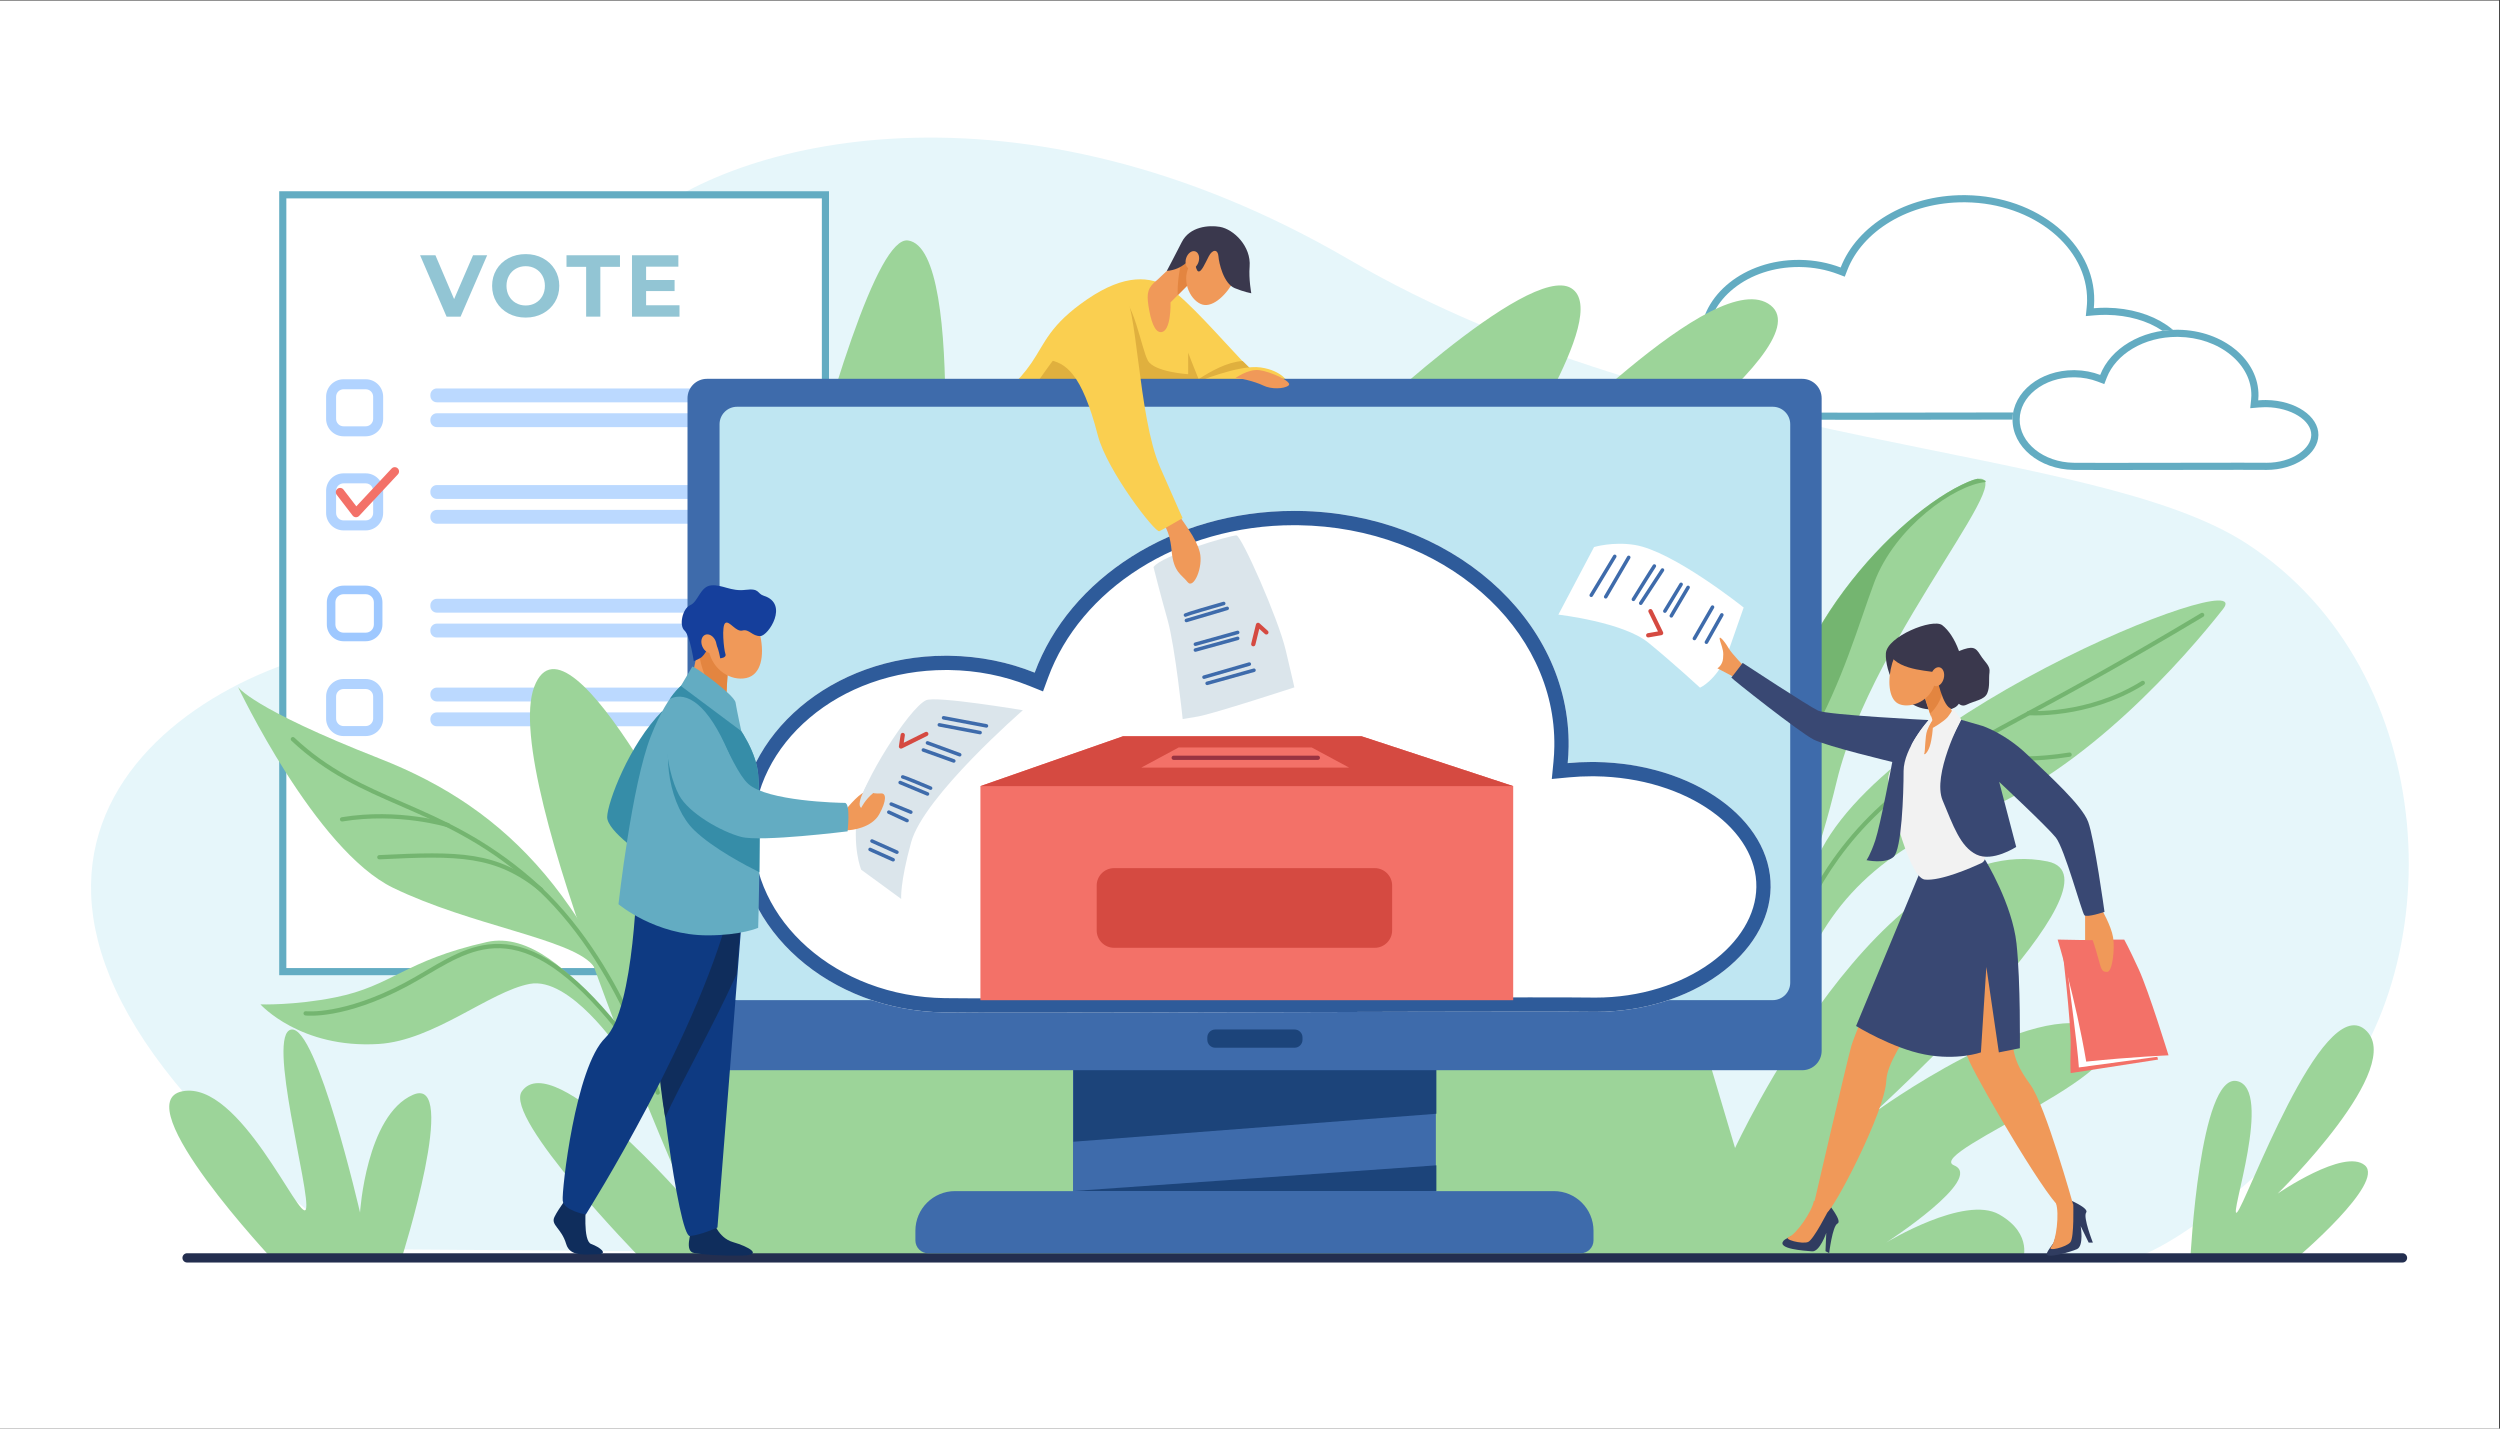 <?xml version="1.0" encoding="UTF-8" standalone="no"?>
<svg
   xmlns:dc="http://purl.org/dc/elements/1.1/"
   xmlns:cc="http://creativecommons.org/ns#"
   xmlns:rdf="http://www.w3.org/1999/02/22-rdf-syntax-ns#"
   xmlns:svg="http://www.w3.org/2000/svg"
   xmlns="http://www.w3.org/2000/svg"
   viewBox="0 0 4666.667 2666.667"
   height="2666.667"
   width="4666.667"
   xml:space="preserve"
   id="svg2"
   version="1.1"><rect x="0" y="0" width="4666.667" height="2666.667" fill="#333333" stroke="none"/><defs
     id="defs6" /><g
     transform="matrix(1.333,0,0,-1.333,0,2666.667)"
     id="g10"><g
       transform="scale(0.1)"
       id="g12"><g
         transform="scale(2.147)"
         id="g14"><path
           id="path16"
           style="fill:#ffffff;fill-opacity:1;fill-rule:nonzero;stroke:none"
           d="M 16300,0 H 0 V 9314.29 H 16300 V 0" /></g><g
         transform="scale(2.107)"
         id="g18"><path
           id="path20"
           style="fill:#e6f6fa;fill-opacity:1;fill-rule:nonzero;stroke:none"
           d="m 2378.06,1192.99 c -3134.936,2299.29 -1426.252,3730.92 -87.97,3997.52 1338.28,266.6 972.55,1923.55 1936.23,2801.08 626.52,570.49 2534.58,1063.55 4741.31,-222.9 C 11174.4,6482.24 13902.6,6552.9 14933.2,5880.99 16243.1,5026.97 16300,3034.87 15412.2,2097.13 14439.6,1069.71 14050.5,1103.7 14050.5,1103.7 l -11672.44,89.29" /></g><g
         transform="scale(1.06)"
         id="g22"><path
           id="path24"
           style="fill:#ffffff;fill-opacity:1;fill-rule:nonzero;stroke:none"
           d="M 10905.3,6036.93 H 3735.91 V 16300 H 10905.3 V 6036.93" /></g><g
         transform="scale(1.063)"
         id="g26"><path
           id="path28"
           style="fill:#63acc2;fill-opacity:1;fill-rule:nonzero;stroke:none"
           d="M 3772.16,6066.54 H 10826.8 V 16205.9 H 3772.16 Z m 7148.74,-94.05 H 3678.1 V 16300 h 7242.8 V 5972.49" /></g><path
         id="path30"
         style="fill:#bbd9ff;fill-opacity:1;fill-rule:nonzero;stroke:none"
         d="M 10793.7,14371.4 H 6117.56 c -50,0 -90.92,40.9 -90.92,90.9 v 12.2 c 0,50 40.92,90.9 90.92,90.9 h 4676.14 c 50,0 90.9,-40.9 90.9,-90.9 v -12.2 c 0,-50 -40.9,-90.9 -90.9,-90.9" /><path
         id="path32"
         style="fill:#bbd9ff;fill-opacity:1;fill-rule:nonzero;stroke:none"
         d="M 10793.7,14023.8 H 6117.56 c -50,0 -90.92,40.9 -90.92,90.9 v 12.2 c 0,50 40.92,90.9 90.92,90.9 h 4676.14 c 50,0 90.9,-40.9 90.9,-90.9 v -12.2 c 0,-50 -40.9,-90.9 -90.9,-90.9" /><path
         id="path34"
         style="fill:#bbd9ff;fill-opacity:1;fill-rule:nonzero;stroke:none"
         d="M 10793.7,13018.4 H 6117.56 c -50,0 -90.92,40.9 -90.92,90.9 v 12.2 c 0,50 40.92,90.9 90.92,90.9 h 4676.14 c 50,0 90.9,-40.9 90.9,-90.9 v -12.2 c 0,-50 -40.9,-90.9 -90.9,-90.9" /><path
         id="path36"
         style="fill:#bbd9ff;fill-opacity:1;fill-rule:nonzero;stroke:none"
         d="M 10793.7,12670.7 H 6117.56 c -50,0 -90.92,40.9 -90.92,91 v 12.1 c 0,50 40.92,90.9 90.92,90.9 h 4676.14 c 50,0 90.9,-40.9 90.9,-90.9 v -12.1 c 0,-50.1 -40.9,-91 -90.9,-91" /><path
         id="path38"
         style="fill:#bbd9ff;fill-opacity:1;fill-rule:nonzero;stroke:none"
         d="M 10793.7,11425.8 H 6117.56 c -50,0 -90.92,40.9 -90.92,90.9 v 12.2 c 0,50 40.92,90.9 90.92,90.9 h 4676.14 c 50,0 90.9,-40.9 90.9,-90.9 v -12.2 c 0,-50 -40.9,-90.9 -90.9,-90.9" /><path
         id="path40"
         style="fill:#bbd9ff;fill-opacity:1;fill-rule:nonzero;stroke:none"
         d="M 10793.7,11078.1 H 6117.56 c -50,0 -90.92,41 -90.92,91 v 12.1 c 0,50 40.92,91 90.92,91 h 4676.14 c 50,0 90.9,-41 90.9,-91 v -12.1 c 0,-50 -40.9,-91 -90.9,-91" /><path
         id="path42"
         style="fill:#bbd9ff;fill-opacity:1;fill-rule:nonzero;stroke:none"
         d="M 10793.7,10182.2 H 6117.56 c -50,0 -90.92,40.9 -90.92,90.9 v 12.2 c 0,50 40.92,90.9 90.92,90.9 h 4676.14 c 50,0 90.9,-40.9 90.9,-90.9 v -12.2 c 0,-50 -40.9,-90.9 -90.9,-90.9" /><path
         id="path44"
         style="fill:#bbd9ff;fill-opacity:1;fill-rule:nonzero;stroke:none"
         d="M 10793.7,9834.5 H 6117.56 c -50,0 -90.92,41 -90.92,91 v 12.1 c 0,50 40.92,91 90.92,91 h 4676.14 c 50,0 90.9,-41 90.9,-91 v -12.1 c 0,-50 -40.9,-91 -90.9,-91" /><path
         id="path46"
         style="fill:#b1d3ff;fill-opacity:1;fill-rule:nonzero;stroke:none"
         d="M 5121.03,13895.2 H 4811 c -134.76,0 -244.39,109.6 -244.39,244.4 v 310 c 0,134.8 109.63,244.4 244.39,244.4 h 310.03 c 134.76,0 244.4,-109.6 244.4,-244.4 v -310 c 0,-134.8 -109.64,-244.4 -244.4,-244.4 M 4811,14554 c -57.56,0 -104.4,-46.8 -104.4,-104.4 v -310 c 0,-57.6 46.84,-104.4 104.4,-104.4 h 310.03 c 57.57,0 104.4,46.8 104.4,104.4 v 310 c 0,57.6 -46.83,104.4 -104.4,104.4 H 4811" /><path
         id="path48"
         style="fill:#b1d3ff;fill-opacity:1;fill-rule:nonzero;stroke:none"
         d="M 5121.03,12577.5 H 4811 c -134.76,0 -244.39,109.7 -244.39,244.4 v 310.1 c 0,134.7 109.63,244.4 244.39,244.4 h 310.03 c 134.76,0 244.4,-109.7 244.4,-244.4 v -310.1 c 0,-134.7 -109.64,-244.4 -244.4,-244.4 M 4811,13236.4 c -57.56,0 -104.4,-46.9 -104.4,-104.4 v -310.1 c 0,-57.5 46.84,-104.4 104.4,-104.4 h 310.03 c 57.57,0 104.4,46.9 104.4,104.4 v 310.1 c 0,57.5 -46.83,104.4 -104.4,104.4 H 4811" /><path
         id="path50"
         style="fill:#f37168;fill-opacity:1;fill-rule:nonzero;stroke:none"
         d="m 4985.41,12761.9 c -0.97,0 -1.94,0 -2.91,0.1 -17.63,0.9 -33.98,9.4 -44.72,23.4 l -222.84,290.7 c -20.16,26.3 -15.18,63.9 11.11,84.1 26.3,20.2 63.96,15.2 84.13,-11.1 l 179.71,-234.4 494.2,529.5 c 22.62,24.2 60.6,25.5 84.81,2.9 24.23,-22.6 25.53,-60.6 2.93,-84.8 L 5029.27,12781 c -11.38,-12.2 -27.28,-19.1 -43.86,-19.1" /><path
         id="path52"
         style="fill:#9ec8ff;fill-opacity:1;fill-rule:nonzero;stroke:none"
         d="m 4811,11684.1 c -63.08,0 -114.39,-51.3 -114.39,-114.4 v -310 c 0,-63.1 51.31,-114.4 114.39,-114.4 h 310.04 c 63.07,0 114.39,51.3 114.39,114.4 v 310 c 0,63.1 -51.32,114.4 -114.39,114.4 z m 310.04,-658.8 H 4811 c -129.24,0 -234.39,105.1 -234.39,234.4 v 310 c 0,129.3 105.15,234.4 234.39,234.4 h 310.04 c 129.24,0 234.39,-105.1 234.39,-234.4 v -310 c 0,-129.3 -105.15,-234.4 -234.39,-234.4" /><path
         id="path54"
         style="fill:#b1d3ff;fill-opacity:1;fill-rule:nonzero;stroke:none"
         d="M 5121.03,9697.6 H 4811 c -134.76,0 -244.39,109.7 -244.39,244.4 v 310.1 c 0,134.7 109.63,244.4 244.39,244.4 h 310.03 c 134.76,0 244.4,-109.7 244.4,-244.4 V 9942 c 0,-134.7 -109.64,-244.4 -244.4,-244.4 M 4811,10356.4 c -57.56,0 -104.4,-46.8 -104.4,-104.3 V 9942 c 0,-57.5 46.84,-104.4 104.4,-104.4 h 310.03 c 57.57,0 104.4,46.9 104.4,104.4 v 310.1 c 0,57.5 -46.83,104.3 -104.4,104.3 H 4811" /><g
         transform="scale(1.008)"
         id="g56"><path
           id="path58"
           style="fill:#92c5d4;fill-opacity:1;fill-rule:nonzero;stroke:none"
           d="m 6398.69,15447.4 h -194.88 l -367.83,852.6 h 213.14 l 259.44,-609 263.09,609 h 196.09 l -369.05,-852.6" /></g><g
         transform="scale(1.009)"
         id="g60"><path
           id="path62"
           style="fill:#92c5d4;fill-opacity:1;fill-rule:nonzero;stroke:none"
           d="m 7295.88,15419 c -88.43,0 -168.13,19 -239.12,57.2 -70.99,38.1 -126.56,90.6 -166.71,157.6 -40.15,66.9 -60.23,142.1 -60.23,225.7 0,83.5 20.08,158.8 60.23,225.7 40.15,67 95.72,119.5 166.71,157.6 70.99,38.1 150.69,57.2 239.12,57.2 88.42,0 167.94,-19.1 238.53,-57.2 70.57,-38.1 126.13,-90.6 166.7,-157.6 40.56,-66.9 60.86,-142.2 60.86,-225.7 0,-83.6 -20.3,-158.8 -60.86,-225.7 -40.57,-67 -96.13,-119.5 -166.7,-157.6 -70.59,-38.2 -150.11,-57.2 -238.53,-57.2 m 0,713.1 c -50.3,0 -95.72,-11.6 -136.29,-34.7 -40.56,-23.1 -72.4,-55.4 -95.53,-96.8 -23.12,-41.3 -34.66,-88.4 -34.66,-141.1 0,-52.7 11.54,-99.8 34.66,-141.2 23.13,-41.3 54.97,-73.6 95.53,-96.7 40.57,-23.1 85.99,-34.7 136.29,-34.7 50.3,0 95.72,11.6 136.3,34.7 40.55,23.1 72.42,55.4 95.52,96.7 23.13,41.4 34.69,88.5 34.69,141.2 0,52.7 -11.56,99.8 -34.69,141.1 -23.1,41.4 -54.97,73.7 -95.52,96.8 -40.58,23.1 -86,34.7 -136.3,34.7" /></g><g
         transform="scale(1.008)"
         id="g64"><path
           id="path66"
           style="fill:#92c5d4;fill-opacity:1;fill-rule:nonzero;stroke:none"
           d="m 8340.14,15447.4 h -197.29 v 691.8 H 7870 v 160.8 h 742.99 v -160.8 h -272.85 v -691.8" /></g><g
         transform="scale(1.008)"
         id="g68"><path
           id="path70"
           style="fill:#92c5d4;fill-opacity:1;fill-rule:nonzero;stroke:none"
           d="m 9439.98,15447.4 h -660.15 v 852.6 h 644.32 v -158.3 h -448.22 v -185.2 h 395.85 v -153.4 h -395.85 v -197.3 h 464.05 v -158.4" /></g><g
         transform="scale(1.882)"
         id="g72"><path
           id="path74"
           style="fill:#ffffff;fill-opacity:1;fill-rule:nonzero;stroke:none"
           d="m 15677.5,8339.84 c -33.4,0.49 -66.1,-0.8 -98.1,-3.64 1.8,18.09 2.9,36.35 3.2,54.79 6.1,426.73 -420.9,778.86 -953.9,786.51 -437,6.27 -809.3,-220.99 -932.7,-538.23 -91.6,34.88 -193.5,55.03 -301.1,56.58 -406,5.82 -739,-255.55 -743.6,-583.8 -4.8,-328.26 320.5,-599.08 726.5,-604.91 274.5,-3.94 2051.4,3.39 2288,0 345.2,-4.96 627.7,188.86 631,414.74 3.2,225.88 -274.1,413.01 -619.3,417.96" /></g><g
         transform="scale(1.882)"
         id="g76"><path
           id="path78"
           style="fill:#63acc2;fill-opacity:1;fill-rule:nonzero;stroke:none"
           d="m 14611,9177.63 c -429.3,0.02 -793.3,-225.37 -915,-538.36 -91.6,34.88 -193.5,55.03 -301.1,56.58 -4.5,0.06 -8.9,0.09 -13.3,0.09 -399.9,0.01 -725.7,-259.23 -730.3,-583.89 -4.8,-328.26 320.5,-599.08 726.5,-604.91 61.4,-0.89 197.7,-1.2 375,-1.2 458.8,0 1192.3,2.13 1613.4,2.13 144.8,0 252.6,-0.26 299.6,-0.93 4.3,-0.06 8.6,-0.09 12.9,-0.09 339.4,0 614.8,191.77 618.1,414.83 3.2,225.88 -274.1,413.01 -619.3,417.96 -4.6,0.07 -9.1,0.1 -13.6,0.1 -28.7,0 -56.9,-1.29 -84.5,-3.74 1.8,18.09 2.9,36.35 3.2,54.79 6.1,426.73 -420.9,778.86 -953.9,786.51 -5.9,0.08 -11.8,0.13 -17.7,0.13 z m 0,-53.14 c 5.7,0 11.3,-0.04 16.9,-0.12 502.8,-7.22 907.3,-335.87 901.6,-732.62 -0.2,-16.29 -1.2,-33.16 -3,-50.15 l -6.5,-64.01 64,5.69 c 26.5,2.34 53.3,3.53 79.9,3.53 4.3,0 8.6,-0.03 12.9,-0.1 156.7,-2.25 302.8,-43.81 411.3,-117.04 101.6,-68.58 156.8,-156.31 155.5,-247.03 -1.3,-90.81 -58,-178.84 -159.7,-247.86 -108.8,-73.9 -252.7,-114.6 -405.2,-114.6 -4,0 -8.1,0.03 -12.1,0.09 -43.7,0.62 -142,0.93 -300.4,0.93 -206.1,0 -481.8,-0.5 -773.8,-1.03 -297.6,-0.54 -605.3,-1.09 -839.6,-1.09 -195.9,0 -318.3,0.38 -374.2,1.19 -376,5.4 -678.5,252.58 -674.2,551.01 2,140.71 71.9,273.15 196.9,372.94 128.1,102.27 298.7,158.59 480.3,158.59 4.2,0 8.4,-0.03 12.6,-0.09 98.8,-1.42 194.1,-19.29 282.9,-53.11 l 49.3,-18.77 19.1,49.17 c 27.7,71.4 69.5,138.73 124.1,200.1 54.4,61.14 120.3,115.01 195.8,160.1 158.1,94.39 346.8,144.29 545.6,144.28" /></g><g
         transform="scale(1.992)"
         id="g80"><path
           id="path82"
           style="fill:#ffffff;fill-opacity:1;fill-rule:nonzero;stroke:none"
           d="m 15932.9,7230.48 c -19.7,0.28 -39,-0.48 -57.9,-2.15 1.1,10.67 1.7,21.44 1.9,32.31 3.6,251.7 -248.3,459.4 -562.7,463.91 -257.7,3.7 -477.3,-130.34 -550.1,-317.46 -54,20.57 -114.1,32.45 -177.6,33.37 -239.5,3.44 -435.8,-150.73 -438.6,-344.35 -2.8,-193.61 189.1,-353.35 428.5,-356.79 161.9,-2.33 1210,2 1349.5,0 203.7,-2.92 370.3,111.39 372.2,244.63 1.9,133.23 -161.6,243.61 -365.2,246.53" /></g><g
         transform="scale(1.992)"
         id="g84"><path
           id="path86"
           style="fill:#63acc2;fill-opacity:1;fill-rule:nonzero;stroke:none"
           d="m 15303.8,7724.62 c -253.2,0.02 -467.9,-132.93 -539.7,-317.53 -54,20.57 -114.1,32.45 -177.6,33.37 -2.6,0.03 -5.3,0.05 -7.9,0.05 -235.8,0.01 -428,-152.9 -430.7,-344.4 -2.8,-193.61 189.1,-353.35 428.5,-356.79 36.2,-0.52 116.6,-0.71 221.2,-0.71 270.7,0 703.3,1.26 951.6,1.26 85.5,0 149,-0.16 176.7,-0.55 2.6,-0.04 5.2,-0.05 7.7,-0.05 200.1,0 362.6,113.11 364.5,244.68 1.9,133.23 -161.6,243.61 -365.2,246.53 -2.7,0.03 -5.4,0.05 -8.1,0.05 -16.9,0 -33.5,-0.76 -49.8,-2.2 1.1,10.67 1.7,21.44 1.9,32.31 3.6,251.7 -248.3,459.4 -562.7,463.91 -3.4,0.05 -6.9,0.07 -10.4,0.07 z m 0,-50.19 c 3.2,0 6.5,-0.02 9.7,-0.07 140.7,-2.02 271.8,-47.41 369.4,-127.8 94.2,-77.73 145.3,-179.01 143.8,-285.2 -0.2,-9.07 -0.7,-18.47 -1.7,-27.94 l -6.1,-60.46 60.5,5.37 c 15.1,1.33 30.3,2.01 45.4,2.01 2.4,0 4.9,-0.02 7.4,-0.05 172.6,-2.49 317.2,-92.07 315.7,-195.62 -0.7,-46.56 -32,-94.25 -85.9,-130.87 -61.1,-41.49 -142.2,-64.34 -228.4,-64.34 -2.3,0 -4.6,0.02 -6.9,0.05 -25.9,0.37 -83.9,0.55 -177.5,0.55 -121.5,0 -284.2,-0.29 -456.4,-0.61 -175.5,-0.31 -357,-0.64 -495.2,-0.64 -115.5,0 -187.5,0.23 -220.4,0.7 -211.4,3.04 -381.5,140.25 -379.1,305.88 1.1,77.25 39.8,150.23 109.1,205.51 72.2,57.67 168.6,89.42 271.4,89.42 2.4,0 4.8,-0.02 7.2,-0.06 56.1,-0.8 110.1,-10.92 160.4,-30.08 l 46.6,-17.74 18,46.45 c 31.1,79.92 95.3,152.05 180.9,203.1 90.3,53.94 198.2,82.44 312.1,82.44" /></g><path
         id="path88"
         style="fill:#9cd499;fill-opacity:1;fill-rule:nonzero;stroke:none"
         d="m 3840.47,2343.1 c 0,0 -2091.5,2223.5 -1285.75,2380.1 805.75,156.6 1652.06,-1861 1728.9,-1652.2 76.85,208.8 -563.15,2464.7 -203.15,2516.7 360,52.1 961.32,-2562.3 961.32,-2562.3 0,0 85.54,1363 742.11,1648.7 656.57,285.7 -157.99,-2284 -157.99,-2284 l -1785.44,-47" /><g
         transform="scale(1.752)"
         id="g90"><path
           id="path92"
           style="fill:#9cd499;fill-opacity:1;fill-rule:nonzero;stroke:none"
           d="m 13034.6,2863.45 c 1071.6,755.52 1358.2,1120.75 1646.8,2313.13 288.5,1192.4 1618.6,2632.4 1046.6,2388.72 -572,-243.69 -1560.5,-1295.66 -1520.6,-2316.52 40,-1020.95 -108.3,-1314.8 -276.5,-1549.12 -168.3,-234.38 -889.5,-754.04 -889.5,-754.04 l -6.8,-82.17" /></g><g
         transform="scale(1.706)"
         id="g94"><path
           id="path96"
           style="fill:#74b570;fill-opacity:1;fill-rule:nonzero;stroke:none"
           d="m 14074.1,3465.83 c 3.9,3.35 7.7,6.69 11.5,10.03 66,87.52 403,540.2 481.8,771.99 87.6,257.29 17.4,923.7 288.9,1407.15 271.4,483.44 397.9,940.51 527.1,1287.42 170.6,458.04 664.1,805.01 916.6,827.08 -0.9,4.69 -2.6,8.78 -4.7,12.38 l -62.2,14.77 c -20.6,-3.88 -46,-12.21 -76.9,-25.39 -587.6,-250.32 -1603,-1330.93 -1562,-2379.59 41.1,-1048.74 -111.2,-1350.58 -284.1,-1591.34 -46.6,-64.9 -134.6,-151.19 -238.1,-242.52 l 2.1,-91.98" /></g><g
         transform="scale(1.942)"
         id="g98"><path
           id="path100"
           style="fill:#9cd499;fill-opacity:1;fill-rule:nonzero;stroke:none"
           d="m 13056.3,3976.77 c 279,1101.14 3243.7,2276.75 2974.6,1933.79 -269.2,-342.95 -985.1,-1169.61 -1794.5,-1482.06 -809.4,-312.45 -1117.7,-766.29 -1314,-1320.7 -196.3,-554.45 -145.1,-232.17 133.9,868.97" /></g><g
         transform="scale(1.894)"
         id="g102"><path
           id="path104"
           style="fill:#74b570;fill-opacity:1;fill-rule:nonzero;stroke:none"
           d="m 12900,2729.36 c -22.2,0 -38.7,4.59 -40,4.96 -8.4,2.49 -13.2,11.25 -10.8,19.65 2.5,8.4 11.2,13.26 19.6,10.83 0.5,-0.11 47,-12.94 82.2,9.66 21.2,13.68 34.6,38.08 39.8,72.56 33.7,221.87 109.2,390.86 175.9,540 40.9,91.47 76.2,170.48 95.7,247.69 28,111.01 109.4,306.52 253.8,522.31 176.3,263.53 406.3,494.79 665,668.8 304.1,204.54 519.7,320.47 818,480.94 294.8,158.54 661.8,355.84 1274.6,722.55 7.5,4.49 17.2,2.05 21.7,-5.46 4.5,-7.51 2.1,-17.24 -5.4,-21.73 -613.5,-367.08 -980.7,-564.58 -1275.9,-723.28 -297.5,-160.02 -512.5,-275.62 -815.4,-479.32 -602.5,-405.33 -858,-983.88 -905.6,-1172.57 -20.2,-79.91 -57.8,-163.93 -97.5,-252.86 -65.9,-147.3 -140.6,-314.18 -173.6,-531.82 -6.6,-43.99 -24.9,-75.84 -54.2,-94.64 -22.7,-14.41 -47.6,-18.27 -67.9,-18.27" /></g><g
         transform="scale(1.843)"
         id="g106"><path
           id="path108"
           style="fill:#74b570;fill-opacity:1;fill-rule:nonzero;stroke:none"
           d="m 15464.8,5418.79 c -31.3,0 -49.5,1.3 -51.3,1.41 -9,0.65 -15.7,8.46 -15,17.43 0.6,8.97 8.4,15.61 17.4,15.05 4.4,-0.31 445.6,-29.12 856.9,226.94 7.7,4.74 17.7,2.42 22.4,-5.23 4.8,-7.63 2.5,-17.67 -5.2,-22.41 -219.8,-136.85 -446.2,-192.58 -597.4,-215.24 -99.5,-14.91 -179.4,-17.95 -227.8,-17.95" /></g><g
         transform="scale(1.78)"
         id="g110"><path
           id="path112"
           style="fill:#74b570;fill-opacity:1;fill-rule:nonzero;stroke:none"
           d="m 15897.5,5253.74 c -291,0 -465.9,56.01 -468.3,56.8 -8.9,2.92 -13.7,12.41 -10.8,21.23 3,8.88 12.5,13.66 21.3,10.79 3.3,-1.07 331.5,-105.79 839.5,-23.88 9.1,1.46 17.8,-4.77 19.3,-13.99 1.5,-9.15 -4.8,-17.81 -14,-19.32 -144.2,-23.21 -274.3,-31.63 -387,-31.63" /></g><g
         transform="scale(1.858)"
         id="g114"><path
           id="path116"
           style="fill:#9cd499;fill-opacity:1;fill-rule:nonzero;stroke:none"
           d="m 4825.28,1286.49 c 0,0 -1031.63,1055.14 -892.32,1254.78 239.8,343.67 1260.85,-846.14 1260.85,-846.14 0,0 -1430.12,3202.78 -1167.4,3895.43 262.71,692.62 1333.45,-1534.75 1333.45,-1534.75 0,0 1027.68,4961.65 1483.42,4898.84 455.74,-62.79 221.87,-2586.07 221.87,-2586.07 l 3103.35,1123.81 c 0,0 1350.4,1301.07 1673.4,1102.67 322.9,-198.4 -572,-1420.77 -436.7,-1369.37 135.3,51.4 1528,1566.48 1940.4,1239.54 412.5,-326.93 -1650.5,-1698.81 -1650.5,-1698.81 l 1381.8,-4652.04 c 0,0 1111.9,2411.33 2354.4,2160.13 636.7,-128.7 -1308.2,-1895.47 -1308.2,-1895.47 0,0 1218.3,888.82 1697.6,628.57 479.3,-260.25 -1330.9,-926.01 -1093.6,-1023.71 237.3,-97.74 -511.3,-582.17 -511.3,-582.17 0,0 591,361.43 852.5,211.8 261.5,-149.58 174.9,-352.34 174.9,-352.34 l -10417.92,25.3" /></g><g
         transform="scale(2.069)"
         id="g118"><path
           id="path120"
           style="fill:#9cd499;fill-opacity:1;fill-rule:nonzero;stroke:none"
           d="m 14825.4,1155.34 c 0,0 63.1,1247.91 314.5,1196.67 251.3,-51.19 -58,-935.21 0,-889.57 58,45.63 572.3,1484.91 866.2,1238.96 293.9,-245.9 -590.4,-1111.21 -590.4,-1111.21 0,0 451.1,310.39 590.4,191.47 139.2,-118.91 -460.2,-626.32 -460.2,-626.32 h -720.5" /></g><path
         id="path122"
         style="fill:#9cd499;fill-opacity:1;fill-rule:nonzero;stroke:none"
         d="m 9244.65,4564.8 c -1.8,51 -1264.14,2509.9 -2424.96,2249 -1160.82,-260.8 -1322.02,-614 -2123.6,-775.2 -571.87,-115.1 -1049.06,-98.5 -1049.06,-98.5 0,0 558.63,-622.3 1654.68,-554.5 774.94,47.9 1552.79,734.6 2116.15,841.4 563.37,106.9 1259.1,-926.1 1259.1,-926.1 l 310.95,-556.2 256.74,-179.9" /><path
         id="path124"
         style="fill:#74b570;fill-opacity:1;fill-rule:nonzero;stroke:none"
         d="m 8881.1,5278.1 c -9.16,0 -18.2,4.2 -24.09,12.1 -652.46,877.1 -1190.26,1328.1 -1692.51,1419.2 -441.28,80.1 -797.9,-129.9 -1175.42,-352.1 -95.39,-56.2 -194.02,-114.2 -294.01,-167.3 -875.9,-464.4 -1396.97,-408 -1418.72,-405.4 -16.44,2 -28.17,16.9 -26.18,33.3 1.98,16.5 16.9,28.2 33.38,26.2 5.12,-0.6 526.2,-55.6 1383.41,399 98.81,52.4 196.86,110.1 291.68,165.9 387.39,228.1 753.27,443.5 1216.57,359.4 518.14,-94 1067.85,-552.3 1729.95,-1442.4 9.88,-13.3 7.13,-32.1 -6.18,-42 -5.37,-4 -11.65,-5.9 -17.88,-5.9" /><path
         id="path126"
         style="fill:#9cd499;fill-opacity:1;fill-rule:nonzero;stroke:none"
         d="m 9256.84,4532.2 c -895.95,2853.5 -2126.25,4138.3 -3936.39,4848.3 -1810.14,710 -1987.93,1005.9 -1987.93,1005.9 0,0 1082.63,-2285.7 2171.89,-2813.7 1089.26,-528.1 2464.06,-710.1 2786.98,-1073 322.92,-362.9 786.84,-1809.6 786.84,-1809.6 l 200.93,-218.5 -22.32,60.6" /><path
         id="path128"
         style="fill:#74b570;fill-opacity:1;fill-rule:nonzero;stroke:none"
         d="m 9210.59,4674.5 c -13.27,0 -25.38,8.8 -28.97,22.2 -1.24,4.7 -127.24,471.4 -408.14,1067.1 -258.82,548.8 -705.91,1322.6 -1365.97,1891.9 -653.44,563.7 -1235.2,817.1 -1797.8,1062.2 -532.82,232 -1036.08,451.2 -1529.08,914.5 -12.08,11.3 -12.67,30.3 -1.32,42.4 11.34,12.1 30.33,12.7 42.4,1.3 485.42,-456.1 984.05,-673.3 1511.96,-903.2 566.7,-246.9 1152.71,-502.1 1813.04,-1071.7 668.37,-576.6 1120.22,-1358.5 1381.59,-1913 282.99,-600.3 410.04,-1071.3 411.29,-1076 4.27,-16 -5.24,-32.5 -21.25,-36.7 -2.59,-0.7 -5.2,-1 -7.75,-1" /><path
         id="path130"
         style="fill:#74b570;fill-opacity:1;fill-rule:nonzero;stroke:none"
         d="m 6274.08,8419.8 c -2.97,0 -5.99,0.4 -8.98,1.3 -6.75,2.2 -684.03,210.1 -1470.21,80.6 -16.36,-2.7 -31.78,8.4 -34.47,24.7 -2.7,16.4 8.37,31.8 24.73,34.5 800.88,131.9 1491.05,-80.4 1497.92,-82.5 15.81,-5 24.6,-21.8 19.64,-37.6 -4.03,-12.8 -15.86,-21 -28.63,-21" /><path
         id="path132"
         style="fill:#74b570;fill-opacity:1;fill-rule:nonzero;stroke:none"
         d="m 7579.38,7515.3 c -6.65,0 -13.34,2.2 -18.9,6.7 -622.56,506.2 -1138.67,503.4 -2246.72,449 -16.67,-1.2 -30.63,11.9 -31.44,28.5 -0.82,16.5 11.95,30.6 28.49,31.4 1123.96,55.2 1647.84,57.8 2287.52,-462.4 12.85,-10.4 14.8,-29.3 4.36,-42.2 -5.94,-7.3 -14.58,-11 -23.31,-11" /><g
         transform="scale(2.068)"
         id="g134"><path
           id="path136"
           style="fill:#232e4f;fill-opacity:1;fill-rule:nonzero;stroke:none"
           d="M 16268.6,1124.4 H 1266.88 c -17.36,0 -31.44,14.07 -31.44,31.43 0,17.36 14.08,31.43 31.44,31.43 H 16268.6 c 17.3,0 31.4,-14.07 31.4,-31.43 0,-17.36 -14.1,-31.43 -31.4,-31.43" /></g><g
         transform="scale(1.099)"
         id="g138"><path
           id="path140"
           style="fill:#facf50;fill-opacity:1;fill-rule:nonzero;stroke:none"
           d="m 14891.8,14536.9 c 235.7,-150.1 683,-666.1 968.2,-966.3 285.4,-300.1 440,-466.9 440,-466.9 l -3520,84.9 c 0,0 191,137.9 363.8,391.1 172.8,253.2 230.6,482.4 709.4,809.5 482.1,329.3 808.5,294.2 1038.6,147.7" /></g><g
         transform="scale(1.092)"
         id="g142"><path
           id="path144"
           style="fill:#e0b03e;fill-opacity:1;fill-rule:nonzero;stroke:none"
           d="m 14354.5,14509.5 c 173.9,0 283.8,-668.3 366.2,-814.8 82.4,-146.4 516,-173.9 516,-173.9 v 276.1 c 0,0 79,-207.5 133.9,-338.6 155.7,99.1 361.6,218.1 563.1,232 18.4,-10.2 366.3,-369.4 366.3,-369.4 l -2897.5,-47.3 c 0,0 -174,91.6 -146.5,91.6 27.5,0 241.9,366.1 418.4,526.3 176.6,160.2 680.1,618 680.1,618" /></g><g
         transform="scale(1.107)"
         id="g146"><path
           id="path148"
           style="fill:#facf50;fill-opacity:1;fill-rule:nonzero;stroke:none"
           d="m 15108,13224.5 c 0,0 559.9,239.3 839.8,198.7 280,-40.6 352.2,-198.7 352.2,-198.7 h -1192" /></g><g
         transform="scale(1.369)"
         id="g150"><path
           id="path152"
           style="fill:#3e6bab;fill-opacity:1;fill-rule:nonzero;stroke:none"
           d="M 14687.5,2429.09 V 4031.4 H 10975.9 V 2429.09 H 9769.18 c -224.06,0 -405.62,-181.62 -405.62,-405.68 v -98.6 c 0,-72.81 59.01,-131.82 131.82,-131.82 h 6672.72 c 72.9,0 131.9,59.01 131.9,131.82 v 98.6 c 0,224.06 -181.6,405.68 -405.6,405.68 h -1206.9" /></g><g
         transform="scale(1.234)"
         id="g154"><path
           id="path156"
           style="fill:#1c447a;fill-opacity:1;fill-rule:nonzero;stroke:none"
           d="m 12180.9,3255.01 4119.1,317.55 v 749.05 l -4119.1,-43.6 v -1023" /></g><g
         transform="scale(1.234)"
         id="g158"><path
           id="path160"
           style="fill:#1c447a;fill-opacity:1;fill-rule:nonzero;stroke:none"
           d="M 16300,2987.3 12180.9,2695.77 H 16300 v 291.53" /></g><g
         transform="scale(1.565)"
         id="g162"><path
           id="path164"
           style="fill:#3e6bab;fill-opacity:1;fill-rule:nonzero;stroke:none"
           d="M 16126.2,3206.52 H 6325.62 c -96.01,0 -173.84,77.82 -173.84,173.85 v 5838.81 c 0,96.01 77.83,173.84 173.84,173.84 h 9800.58 c 96,0 173.8,-77.83 173.8,-173.84 V 3380.37 c 0,-96.03 -77.8,-173.85 -173.8,-173.85" /></g><g
         transform="scale(1.538)"
         id="g166"><path
           id="path168"
           style="fill:#bfe6f2;fill-opacity:1;fill-rule:nonzero;stroke:none"
           d="M 16140.8,3900.92 H 6710.83 c -87.98,0 -159.25,71.27 -159.25,159.19 v 5084.27 c 0,87.94 71.27,159.23 159.25,159.23 h 9429.97 c 87.9,0 159.2,-71.29 159.2,-159.23 V 4060.11 c 0,-87.92 -71.3,-159.19 -159.2,-159.19" /></g><g
         transform="scale(1.119)"
         id="g170"><path
           id="path172"
           style="fill:#1c447a;fill-opacity:1;fill-rule:nonzero;stroke:none"
           d="M 16200.7,4765.84 H 15208 c -54.7,0 -99.4,44.69 -99.4,99.3 v 29.94 c 0,54.62 44.7,99.22 99.4,99.22 h 992.7 c 54.6,0 99.3,-44.6 99.3,-99.22 v -29.94 c 0,-54.61 -44.7,-99.3 -99.3,-99.3" /></g><g
         transform="scale(1.522)"
         id="g174"><path
           id="path176"
           style="fill:#ffffff;fill-opacity:1;fill-rule:nonzero;stroke:none"
           d="m 14679.5,6132.75 c -86.9,1.25 -172.3,-2.37 -255.7,-10.25 4.9,49.93 7.9,100.33 8.6,151.25 16.9,1178.03 -1094.5,2149.17 -2482.3,2169.09 -1137.9,16.33 -2108.15,-611.87 -2430.17,-1487.92 -238.45,96.09 -503.77,151.49 -783.87,155.5 -1057.2,15.18 -1924.84,-707.1 -1937.85,-1613.31 -13.01,-906.21 833.54,-1653.08 1890.8,-1668.26 714.68,-10.25 5342.09,14 5957.99,5.13 899,-12.88 1635.1,522.75 1644.1,1146.36 8.9,623.54 -712.6,1139.53 -1611.6,1152.41" /></g><g
         transform="scale(1.522)"
         id="g178"><path
           id="path180"
           style="fill:#2e5b9a;fill-opacity:1;fill-rule:nonzero;stroke:none"
           d="m 11906.7,8443.15 c -1119.1,0.03 -2068.89,-623.31 -2386.77,-1488.23 -238.45,96.09 -503.77,151.48 -783.87,155.5 -10.91,0.16 -21.81,0.24 -32.66,0.24 -1042.41,0.02 -1892.31,-716.74 -1905.19,-1613.55 -13.01,-906.21 833.54,-1653.08 1890.8,-1668.26 129.05,-1.84 385.89,-2.56 723.55,-2.56 1233.24,0 3546.44,9.66 4664.84,9.66 270.8,0 471.2,-0.53 569.6,-1.97 10.6,-0.13 21.3,-0.2 31.9,-0.2 884.5,0 1603.3,530.31 1612.2,1146.56 8.9,623.54 -712.6,1139.53 -1611.6,1152.41 -11.2,0.19 -22.5,0.26 -33.6,0.26 -75.3,0 -149.4,-3.61 -222.1,-10.51 4.9,49.93 7.9,100.33 8.6,151.25 16.9,1178.03 -1094.5,2149.17 -2482.3,2169.09 -14.4,0.21 -29,0.31 -43.4,0.31 z m 0,-131.41 c 13.8,0 27.8,-0.1 41.5,-0.29 324.1,-4.66 637.5,-62.96 931.4,-173.3 282.9,-106.17 535.9,-255.72 752,-444.51 214.5,-187.44 381.7,-404.01 496.8,-643.71 118.4,-246.35 176.5,-506.85 172.6,-774.28 -0.6,-45.66 -3.3,-92.9 -7.9,-140.47 l -15.4,-158.55 158.6,15.05 c 69.4,6.57 140,9.92 209.6,9.92 10.5,0 21.1,-0.07 31.7,-0.2 207.2,-3.02 407.6,-33.97 595.4,-91.99 179.5,-55.52 339.8,-133.12 476.3,-230.75 268.3,-191.86 414,-439.18 410.4,-696.42 -1.9,-127.33 -39.7,-252.83 -112.4,-373.07 -73.1,-120.96 -177.7,-230.82 -310.7,-326.56 -137,-98.49 -296,-176.15 -472.8,-230.82 -185.9,-57.49 -382.6,-86.6 -584.9,-86.6 -10,0 -20,0.07 -29.9,0.2 -93.5,1.31 -280.5,1.97 -571.6,1.97 -545.7,0 -1361.8,-2.24 -2225.8,-4.67 -888.7,-2.49 -1807.5,-4.99 -2439.04,-4.99 -365.32,0 -601.4,0.79 -721.71,2.56 -243.11,3.49 -478.13,47.57 -698.58,131.08 -211.9,80.3 -401.32,193.38 -563.09,336.02 -160.25,141.4 -285.1,304.74 -371.04,485.37 -88.17,185.35 -131.41,381.35 -128.52,582.47 5.65,394.83 190.35,765.87 519.99,1044.66 162.56,137.54 351.85,245.57 562.51,321.11 218.86,78.49 451.46,118.28 691.28,118.28 10.25,0 20.64,-0.07 30.82,-0.22 257.5,-3.7 505.34,-52.82 736.56,-146 l 125.69,-50.65 46.78,127.2 c 73.27,199.35 183.26,387.17 326.96,558.25 142.69,169.86 315.29,319.41 512.99,444.52 200.6,127.01 422.5,225.79 659.3,293.57 245.4,70.23 502.5,105.83 764.2,105.82 v 0" /></g><g
         transform="scale(1.3)"
         id="g182"><path
           id="path184"
           style="fill:#f37168;fill-opacity:1;fill-rule:nonzero;stroke:none"
           d="m 16300,4614.56 h -5739 v 2306.01 l 1535.3,536.64 H 14667 l 1633,-536.64 V 4614.56" /></g><g
         transform="scale(1.3)"
         id="g186"><path
           id="path188"
           style="fill:#d54a41;fill-opacity:1;fill-rule:nonzero;stroke:none"
           d="M 12096.3,7457.21 10561,6920.57 h 5739 l -1633,536.64 h -2570.7" /></g><g
         transform="scale(1.159)"
         id="g190"><path
           id="path192"
           style="fill:#f37168;fill-opacity:1;fill-rule:nonzero;stroke:none"
           d="m 16300,7986.32 h -2510.5 l 451.2,242.72 h 1608.2 l 451.1,-242.72" /></g><g
         transform="scale(1.134)"
         id="g194"><path
           id="path196"
           style="fill:#993341;fill-opacity:1;fill-rule:nonzero;stroke:none"
           d="M 16273.6,8256.88 H 14494 c -14.6,0 -26.5,11.9 -26.5,26.45 0,14.63 11.9,26.44 26.5,26.44 h 1779.6 c 14.6,0 26.4,-11.81 26.4,-26.44 0,-14.55 -11.8,-26.45 -26.4,-26.45" /></g><g
         transform="scale(1.196)"
         id="g198"><path
           id="path200"
           style="fill:#d54a41;fill-opacity:1;fill-rule:nonzero;stroke:none"
           d="m 16096.4,5629.14 h -3052.3 c -111.9,0 -203.5,91.66 -203.5,203.56 v 525.71 c 0,111.98 91.6,203.56 203.5,203.56 h 3052.3 c 111.9,0 203.6,-91.58 203.6,-203.56 V 5832.7 c 0,-111.9 -91.7,-203.56 -203.6,-203.56" /></g><g
         transform="scale(1.112)"
         id="g202"><path
           id="path204"
           style="fill:#dbe5eb;fill-opacity:1;fill-rule:nonzero;stroke:none"
           d="m 14526,10848.3 c 95,145.7 982,405.4 1045.4,399.1 63.3,-6.3 523.1,-1039 619.5,-1444.47 96.4,-405.46 109.1,-468.82 109.1,-468.82 0,0 -1026.3,-335.78 -1216.4,-367.47 -190.1,-31.64 -190.1,-31.64 -190.1,-31.64 0,0 -95,912.28 -190.1,1248.1 -95,335.7 -177.4,665.2 -177.4,665.2" /></g><g
         transform="scale(1.079)"
         id="g206"><path
           id="path208"
           style="fill:#3e6bab;fill-opacity:1;fill-rule:nonzero;stroke:none"
           d="m 15666.6,9648.73 c -10.1,0 -19.4,6.72 -22.3,16.95 -3.4,12.32 3.7,25.12 16,28.56 l 607.7,169.87 c 12.3,3.48 25.1,-3.76 28.6,-16.09 3.4,-12.32 -3.7,-25.11 -16.1,-28.55 l -607.6,-169.87 c -2.2,-0.59 -4.2,-0.87 -6.3,-0.87" /></g><g
         transform="scale(1.075)"
         id="g210"><path
           id="path212"
           style="fill:#3e6bab;fill-opacity:1;fill-rule:nonzero;stroke:none"
           d="m 15684.1,9764.94 c -10,0 -19.3,6.62 -22.3,16.82 -3.5,12.33 3.6,25.22 15.9,28.77 l 589.9,170.43 c 12.4,3.59 25.2,-3.54 28.9,-15.89 3.5,-12.33 -3.6,-25.23 -15.9,-28.79 l -589.9,-170.41 c -2.3,-0.63 -4.4,-0.93 -6.6,-0.93" /></g><g
         transform="scale(1.065)"
         id="g214"><path
           id="path216"
           style="fill:#3e6bab;fill-opacity:1;fill-rule:nonzero;stroke:none"
           d="m 15718.2,10213.4 c -10.3,0 -19.7,6.9 -22.6,17.3 -3.4,12.5 3.9,25.4 16.4,28.8 l 555.7,153.3 c 12.6,3.5 25.4,-3.9 28.9,-16.4 3.4,-12.5 -3.9,-25.4 -16.4,-28.8 l -555.7,-153.3 c -2.1,-0.6 -4.2,-0.9 -6.3,-0.9" /></g><g
         transform="scale(1.065)"
         id="g218"><path
           id="path220"
           style="fill:#3e6bab;fill-opacity:1;fill-rule:nonzero;stroke:none"
           d="m 15718.1,10290 c -10.2,0 -19.7,6.8 -22.6,17.2 -3.5,12.5 3.8,25.4 16.3,28.9 l 555.8,154.9 c 12.4,3.5 25.4,-3.8 28.9,-16.3 3.5,-12.5 -3.8,-25.4 -16.3,-28.9 l -555.8,-154.9 c -2.1,-0.6 -4.2,-0.9 -6.3,-0.9" /></g><g
         transform="scale(1.056)"
         id="g222"><path
           id="path224"
           style="fill:#3e6bab;fill-opacity:1;fill-rule:nonzero;stroke:none"
           d="m 15732.9,10692.5 c -10.3,0 -19.6,6.7 -22.7,17 -3.8,12.5 3.4,25.7 15.9,29.4 l 540.7,160.3 c 12.5,3.6 25.8,-3.5 29.5,-16 3.7,-12.6 -3.4,-25.7 -16,-29.5 l -540.7,-160.2 c -2.2,-0.6 -4.5,-1 -6.7,-1" /></g><g
         transform="scale(1.053)"
         id="g226"><path
           id="path228"
           style="fill:#3e6bab;fill-opacity:1;fill-rule:nonzero;stroke:none"
           d="m 15765.2,10794.8 c -6.1,0 -12.2,2.3 -16.7,6.9 -9.3,9.3 -9.3,24.3 0,33.6 5.3,5.3 17.6,17.8 518.7,159.9 12.6,3.6 25.7,-3.7 29.3,-16.3 3.5,-12.7 -3.8,-25.8 -16.4,-29.3 -179.4,-51 -472.2,-136.3 -501.1,-150.4 -4.1,-2.9 -9,-4.4 -13.8,-4.4" /></g><g
         transform="scale(1.09)"
         id="g230"><path
           id="path232"
           style="fill:#d54a41;fill-opacity:1;fill-rule:nonzero;stroke:none"
           d="m 16101.3,10049.6 c -2.1,0 -4.3,0.3 -6.5,0.8 -14.8,3.6 -23.9,18.5 -20.2,33.3 l 61.1,248.3 c 2.3,9.4 9.5,17 18.7,19.8 9.3,2.8 19.3,0.6 26.5,-5.9 l 107,-97 c 11.3,-10.2 12.1,-27.6 1.9,-38.9 -10.3,-11.2 -27.6,-12.1 -38.9,-1.9 l -72.8,66 -50,-203.5 c -3.1,-12.6 -14.4,-21 -26.8,-21" /></g><g
         transform="scale(1.037)"
         id="g234"><path
           id="path236"
           style="fill:#f09959;fill-opacity:1;fill-rule:nonzero;stroke:none"
           d="m 16138.2,15993 -508.3,-479.5 c -132.1,-102.7 -147,-181.1 -122.1,-346.5 30.7,-204.7 83,-360.7 167.1,-360.7 144.6,0 131.8,401.8 131.8,401.8 l 493.3,496.2 -161.8,288.7" /></g><g
         transform="scale(1.037)"
         id="g238"><path
           id="path240"
           style="fill:#e38540;fill-opacity:1;fill-rule:nonzero;stroke:none"
           d="m 16138.2,15993 -150.2,-116.8 c -65.2,-194.2 -90.4,-419.4 -84.8,-571 l 396.8,399.1 -161.8,288.7" /></g><g
         transform="scale(1.068)"
         id="g242"><path
           id="path244"
           style="fill:#f09959;fill-opacity:1;fill-rule:nonzero;stroke:none"
           d="m 16190.3,15069.7 c -102.9,-201.5 -281.6,-369 -419.9,-333.3 -143.3,37 -287.9,281.7 -179.3,505.3 105.3,216.7 254.5,380.8 419.9,333.3 165.5,-47.4 289,-290.7 179.3,-505.3" /></g><g
         transform="scale(1.034)"
         id="g246"><path
           id="path248"
           style="fill:#f09959;fill-opacity:1;fill-rule:nonzero;stroke:none"
           d="m 15861.6,12521 c 174.1,-264.3 335.2,-451.3 386.9,-651.2 51.5,-199.9 -83.9,-509.3 -164.5,-406.2 -80.6,103.2 -190.2,130.7 -216,419.1 -32.2,361.1 -161.1,410.6 -161.1,410.6 l 154.7,227.7" /></g><g
         transform="scale(1.016)"
         id="g250"><path
           id="path252"
           style="fill:#facf50;fill-opacity:1;fill-rule:nonzero;stroke:none"
           d="m 15476.9,15659.5 c 196.8,-94.8 206.6,-1708.4 511.6,-2406.9 305,-698.6 311.5,-703.3 311.5,-703.3 0,0 -263.4,-154.4 -320.3,-181 -56.8,-26.5 -721.9,835 -847.2,1317.2 -226.3,870.7 -447.6,1008.5 -698.5,1047.8 44.3,127.9 285.3,428 570.6,674 285.3,246 472.3,252.2 472.3,252.2" /></g><g
         transform="scale(1.111)"
         id="g254"><path
           id="path256"
           style="fill:#f09959;fill-opacity:1;fill-rule:nonzero;stroke:none"
           d="m 15562.9,13234.5 c 0,0 165,124.5 309.2,106.5 144.3,-18 427.9,-148.6 369.4,-193.6 -58.5,-45 -220.6,-49.5 -319.6,0 -99,49.5 -336.5,109.6 -359,87.1" /></g><g
         transform="scale(1.075)"
         id="g258"><path
           id="path260"
           style="fill:#3a384d;fill-opacity:1;fill-rule:nonzero;stroke:none"
           d="m 15199.3,15080.1 c 213.7,16 317.4,172.4 336.7,195.8 19.4,23.5 31.4,-186.5 72.4,-201.5 41.1,-15.1 87.4,99.7 138.3,197.1 50.9,97.5 119.1,88.7 125.3,0 6.2,-88.6 66.8,-355.5 211.7,-415.5 117,-48.6 216.3,-67.1 216.3,-67.1 0,0 -35,187.2 -21.8,347.5 21.8,263.4 -207.2,486.8 -387.5,517.9 -144,24.8 -393.2,4.4 -496.3,-198.5 -99.2,-195.4 -195.1,-375.7 -195.1,-375.7" /></g><g
         transform="scale(1.031)"
         id="g262"><path
           id="path264"
           style="fill:#f09959;fill-opacity:1;fill-rule:nonzero;stroke:none"
           d="m 16278.5,15843.6 c -21.6,-65.5 -76.4,-106.2 -122.5,-91 -46.2,15.1 -66.2,80.5 -44.7,145.9 21.5,65.5 76.4,106.2 122.6,91 46.1,-15.1 66.1,-80.5 44.6,-145.9" /></g><g
         transform="scale(1.689)"
         id="g266"><path
           id="path268"
           style="fill:#3a384d;fill-opacity:1;fill-rule:nonzero;stroke:none"
           d="m 16103.3,6660.77 c -78.1,60.2 -459.8,-93.77 -467.6,-234.44 -7.8,-140.66 104.9,-441.09 349.1,-462.37 244.2,-21.28 273.5,6.51 294.4,199.27 20.8,192.77 -67.8,414.19 -175.9,497.54" /></g><g
         transform="scale(1.798)"
         id="g270"><path
           id="path272"
           style="fill:#303c60;fill-opacity:1;fill-rule:nonzero;stroke:none"
           d="m 16110.8,1784.38 c 0,0 163.1,-67.39 137,-102.2 -26.1,-34.86 52.2,-233.8 52.2,-233.8 h -32.6 l -62,127.94 c 0,0 26.1,-154.91 -29.3,-178.93 -55.5,-24.08 -248,-78.68 -234.9,-33.86 6.9,23.85 53,82.4 53,82.4 l 116.6,338.45" /></g><g
         transform="scale(1.782)"
         id="g274"><path
           id="path276"
           style="fill:#f09959;fill-opacity:1;fill-rule:nonzero;stroke:none"
           d="m 16156.1,1771.55 c 28.6,-79.3 2.3,-299.84 -37.2,-342.66 -39.5,-42.82 121.8,-3.31 151.5,36.19 29.6,39.51 22.1,297.43 22.1,297.43 l -136.4,9.04" /></g><g
         transform="scale(1.583)"
         id="g278"><path
           id="path280"
           style="fill:#303c60;fill-opacity:1;fill-rule:nonzero;stroke:none"
           d="m 16173.1,1989.94 c 0,0 126.9,-155.32 82,-176.1 -44.9,-20.73 -73.9,-262.04 -73.9,-262.04 l -32.7,17.63 7.1,161.44 c 0,0 -57.5,-169.02 -125.9,-163.15 -68.4,5.82 -311.5,20.29 -253.2,92.82 17.7,21.99 91.8,49.35 91.8,49.35 l 304.8,280.05" /></g><g
         transform="scale(1.571)"
         id="g282"><path
           id="path284"
           style="fill:#f09959;fill-opacity:1;fill-rule:nonzero;stroke:none"
           d="m 16168.6,2031.07 c -14,-94.56 -159,-300.56 -221.5,-322.07 -62.4,-21.45 119.9,-68.79 170.7,-45.31 50.8,23.48 182.2,284.97 182.2,284.97 l -131.4,82.41" /></g><g
         transform="scale(1.781)"
         id="g286"><path
           id="path288"
           style="fill:#f09959;fill-opacity:1;fill-rule:nonzero;stroke:none"
           d="m 15134.9,4316.83 c 0,0 232.2,-1169.6 350.8,-1431.35 89.6,-197.91 662,-1175.94 736.1,-1161.12 74.2,14.82 78.2,38.97 78.2,38.97 0,0 -218.2,778.83 -335.1,939.29 -182.8,251.19 -138.3,316.99 -143.3,786.41 -4.9,469.37 0.3,478.47 -123.4,760.14 -123.6,281.63 -123.6,281.63 -123.6,281.63 l -439.7,-213.97" /></g><g
         transform="scale(1.689)"
         id="g290"><path
           id="path292"
           style="fill:#f09959;fill-opacity:1;fill-rule:nonzero;stroke:none"
           d="m 15961.3,4654.5 c 0,0 -572.1,-1340.51 -611.7,-1481.2 -39.7,-140.68 -315.8,-1333.94 -315.8,-1333.94 0,0 63.8,-55.3 112.8,-47.25 49,8.11 481.5,828.82 492.9,1094.56 11.4,265.79 535.4,818.1 598,1052.58 62.5,234.47 -276.2,715.25 -276.2,715.25" /></g><g
         transform="scale(1.854)"
         id="g294"><path
           id="path296"
           style="fill:#f37168;fill-opacity:1;fill-rule:nonzero;stroke:none"
           d="m 15571.2,3674.75 c 0,0 73.6,-612.44 68.8,-790.48 -4.7,-178.03 0.2,-199.4 0.2,-199.4 l 659.8,102.08 c 0,0 -87.8,328.77 -121.1,413.63 -33.2,84.86 -607.7,474.17 -607.7,474.17" /></g><g
         transform="scale(1.854)"
         id="g298"><path
           id="path300"
           style="fill:#ffffff;fill-opacity:1;fill-rule:nonzero;stroke:none"
           d="m 15590.2,3652.19 c 0,0 36.2,-274.17 72.7,-563.77 36.5,-289.61 38.8,-360.82 38.8,-360.82 l 598.3,81.25 -709.8,843.34" /></g><g
         transform="scale(1.863)"
         id="g302"><path
           id="path304"
           style="fill:#f37168;fill-opacity:1;fill-rule:nonzero;stroke:none"
           d="m 15815.9,3675.65 c -30.7,-8.26 -349.5,0 -349.5,0 0,0 134.6,-440.4 214.9,-917.41 342.4,35.96 618.7,47.23 618.7,47.23 0,0 -148.2,481.73 -224.1,647.03 -75.8,165.3 -108.9,223.15 -108.9,223.15 h -151.1" /></g><g
         transform="scale(1.817)"
         id="g306"><path
           id="path308"
           style="fill:#f09959;fill-opacity:1;fill-rule:nonzero;stroke:none"
           d="m 16193.4,4009.27 c 0,0 77.5,-133.77 92,-223.38 14.6,-89.62 -4.8,-266.44 -46,-266.44 -41.2,0 -43.6,15.09 -70.3,111.7 -26.6,96.61 -41.1,133.21 -41.1,133.21 h -58.2 v 256.47 l 123.6,-11.56" /></g><g
         transform="scale(1.736)"
         id="g310"><path
           id="path312"
           style="fill:#394873;fill-opacity:1;fill-rule:nonzero;stroke:none"
           d="m 16005.2,4599.79 c 13.4,-17.4 227.2,-372.59 261,-686.84 33.8,-314.24 27,-844.76 27,-844.76 l -169.4,-33.81 -100.9,689.37 -43.9,-689.37 c 0,0 -189.2,-67.55 -452.8,-16.87 -263.6,50.68 -554.2,229.75 -554.2,229.75 l 513.6,1236.76 519.6,115.77" /></g><g
         transform="scale(1.717)"
         id="g314"><path
           id="path316"
           style="fill:#f2f2f2;fill-opacity:1;fill-rule:nonzero;stroke:none"
           d="m 15990.3,5780.72 c 0,0 261.4,-85.37 287,-204.11 22.7,-105.23 -65.7,-771.95 -86.1,-922.02 -2.5,-18.87 -14.5,-35.06 -31.8,-43.09 -83.2,-38.44 -333.1,-147.51 -461.2,-134 -138.4,14.62 -314.7,763.74 -297.3,842 25.6,114.78 210.1,395.47 353.6,456.56 143.6,61.05 235.8,4.66 235.8,4.66" /></g><g
         transform="scale(1.686)"
         id="g318"><path
           id="path320"
           style="fill:#f09959;fill-opacity:1;fill-rule:nonzero;stroke:none"
           d="m 16104.3,6281.41 c 0,0 91.3,-348.39 143.5,-369.25 52.2,-20.88 -143.5,-322.08 -258.4,-313.89 -114.9,8.24 57.4,284.94 57.4,284.94 l -114.7,353.11 172.2,45.09" /></g><g
         transform="scale(1.67)"
         id="g322"><path
           id="path324"
           style="fill:#e38540;fill-opacity:1;fill-rule:nonzero;stroke:none"
           d="m 16300,6207.02 c -28.4,-111.62 -66.7,-163.68 -114.7,-212.13 l -98.2,302.13 173.9,45.53 c 0,0 13.5,-69.27 39,-135.53" /></g><g
         transform="scale(1.667)"
         id="g326"><path
           id="path328"
           style="fill:#f09959;fill-opacity:1;fill-rule:nonzero;stroke:none"
           d="m 15895.9,6431.25 c -41.3,-138.88 -32.6,-295.43 47.2,-340.06 82.8,-46.22 257.9,3.22 306.5,154.82 47,146.94 50.4,288.9 -47.2,340.05 -97.6,51.15 -262.4,-6.96 -306.5,-154.81" /></g><g
         transform="scale(1.498)"
         id="g330"><path
           id="path332"
           style="fill:#ffffff;fill-opacity:1;fill-rule:nonzero;stroke:none"
           d="m 16139.4,7215.88 160.6,459.34 c 0,0 -659.3,527.69 -1019,585.25 -204.7,32.74 -379.5,-19.79 -379.5,-19.79 l -333.7,-631.91 c 0,0 605.7,-69.57 841.1,-261.92 235.3,-192.36 483.1,-420.77 483.1,-420.77 0,0 141,60.61 247.4,289.8" /></g><g
         transform="scale(1.5)"
         id="g334"><path
           id="path336"
           style="fill:#f09959;fill-opacity:1;fill-rule:nonzero;stroke:none"
           d="m 16300,7097.55 c 0,0 -132.9,134.67 -164.4,190.71 -31.4,56.04 -102.7,143.77 -76.3,61.62 26.5,-82.16 32.3,-96.83 26.5,-161.37 -5.9,-64.56 -52.9,-90.96 -52.9,-90.96 l 217.2,-114.44 49.9,114.44" /></g><g
         transform="scale(1.657)"
         id="g338"><path
           id="path340"
           style="fill:#394873;fill-opacity:1;fill-rule:nonzero;stroke:none"
           d="m 16300,5987.73 c 0,0 -855.3,42.93 -935,79.68 -79.7,36.74 -637.5,403.22 -637.5,403.22 0,0 -90.3,-119.61 -95.7,-123.51 -5.3,-3.9 579.2,-466.12 696,-524.55 116.9,-58.44 664.1,-188.95 664.1,-188.95 0,0 -101,-535.71 -143.5,-662.12 -42.5,-126.41 -74.3,-168.01 -74.3,-168.01 0,0 159.3,-34.11 228.4,27.65 69.1,61.76 85,531.36 85,725.81 0,194.44 212.5,430.78 212.5,430.78" /></g><g
         transform="scale(1.808)"
         id="g342"><path
           id="path344"
           style="fill:#394873;fill-opacity:1;fill-rule:nonzero;stroke:none"
           d="m 15355.7,5441.92 c 0,0 172.8,-56.3 345.6,-221.63 172.8,-165.32 423.5,-390.72 472.1,-521.14 48.7,-130.43 126.6,-697.26 126.6,-697.26 0,0 -136.3,-46.18 -155.8,-25.77 -19.4,20.41 -153.3,516.72 -221.4,601.84 -68.2,85.07 -438.5,430.77 -438.5,430.77 l 131.8,-503.72 c 0,0 -183.4,-120.03 -308.3,-58.86 -124.9,61.23 -179.2,222.58 -261.6,419.38 -82.4,196.74 141.6,625.07 141.6,625.07 l 167.9,-48.68" /></g><g
         transform="scale(1.685)"
         id="g346"><path
           id="path348"
           style="fill:#f2f2f2;fill-opacity:1;fill-rule:nonzero;stroke:none"
           d="m 16232.1,5984.99 c 8.7,-10.45 67.9,-92.32 67.9,-92.32 0,0 -118.3,-245.81 -171.5,-290.1 -53.1,-44.22 -121.1,-26.77 -121.1,-26.77 0,0 -146.7,60.73 -116.9,115.88 58.8,108.93 137.8,196.25 137.8,196.25 l 18.2,40.48 13.1,-40.48 c 0,0 -24.3,-35.26 -43.5,-85.78 -19.1,-50.52 -15.6,-177.61 -24.4,-193.28 -8.6,-15.68 24.4,-3.51 45.3,59.18 20.9,62.69 26.1,154.99 26.1,154.99 0,0 92.4,52.24 123.7,90.53 31.3,38.34 45.3,71.42 45.3,71.42" /></g><g
         transform="scale(1.389)"
         id="g350"><path
           id="path352"
           style="fill:#3e6bab;fill-opacity:1;fill-rule:nonzero;stroke:none"
           d="m 16042.5,8383.03 c -3.2,0 -6.4,0.84 -9.3,2.6 -8.5,5.14 -11.2,16.2 -6.1,24.7 l 237,392.34 c 5.2,8.5 16.2,11.23 24.7,6.1 8.5,-5.14 11.2,-16.2 6.1,-24.71 l -237,-392.34 c -3.4,-5.59 -9.4,-8.69 -15.4,-8.69" /></g><g
         transform="scale(1.43)"
         id="g354"><path
           id="path356"
           style="fill:#3e6bab;fill-opacity:1;fill-rule:nonzero;stroke:none"
           d="m 16067.3,8064.81 c -3.2,0 -6.6,0.92 -9.5,2.85 -8.1,5.29 -10.3,16.11 -5,24.2 l 212.7,325.12 c 5.2,8.07 16,10.33 24.2,5.05 8,-5.28 10.3,-16.11 5,-24.2 L 16082,8072.71 c -3.4,-5.11 -9,-7.9 -14.7,-7.9" /></g><g
         transform="scale(1.452)"
         id="g358"><path
           id="path360"
           style="fill:#3e6bab;fill-opacity:1;fill-rule:nonzero;stroke:none"
           d="m 16118.5,7820.99 c -1.6,0 -3.3,0.23 -4.9,0.72 -9.1,2.71 -14.3,12.3 -11.6,21.41 0.8,2.55 2.4,7.84 163.6,278.26 4.9,8.16 15.4,10.84 23.6,5.97 8.1,-4.87 10.8,-15.43 5.9,-23.61 -61.3,-102.9 -154.2,-259.42 -160.7,-272.23 -2.7,-6.45 -9,-10.52 -15.9,-10.52" /></g><g
         transform="scale(1.401)"
         id="g362"><path
           id="path364"
           style="fill:#3e6bab;fill-opacity:1;fill-rule:nonzero;stroke:none"
           d="m 16049.7,8295.92 c -3.1,0 -6.2,0.77 -9,2.42 -8.5,4.97 -11.4,15.9 -6.4,24.41 l 229.9,394.06 c 5,8.52 16,11.37 24.5,6.42 8.4,-4.97 11.3,-15.9 6.4,-24.41 l -230,-394.05 c -3.3,-5.69 -9.3,-8.85 -15.4,-8.85" /></g><g
         transform="scale(1.423)"
         id="g366"><path
           id="path368"
           style="fill:#3e6bab;fill-opacity:1;fill-rule:nonzero;stroke:none"
           d="m 16074.1,8142.52 c -3.2,0 -6.3,0.85 -9.2,2.64 -8.3,5.11 -10.9,15.95 -5.7,24.2 7.7,12.49 189.8,306.29 206.7,329.3 5.8,7.83 16.7,9.53 24.6,3.76 7.8,-5.74 9.5,-16.73 3.7,-24.56 -12.8,-17.53 -139.8,-221.58 -205.2,-327.02 -3.3,-5.37 -9,-8.32 -14.9,-8.32" /></g><g
         transform="scale(1.429)"
         id="g370"><path
           id="path372"
           style="fill:#d54a41;fill-opacity:1;fill-rule:nonzero;stroke:none"
           d="m 16151.8,7752.74 c -10,0 -18.9,7.19 -20.6,17.41 -2,11.43 5.6,22.28 17.1,24.26 l 98.9,17.08 -92.4,189.55 c -5.1,10.42 -0.7,22.99 9.7,28.06 10.4,5.07 22.9,0.74 28,-9.68 l 104.6,-214.67 c 2.9,-5.93 2.8,-12.88 -0.2,-18.75 -3,-5.88 -8.6,-10 -15.1,-11.12 l -126.4,-21.84 c -1.2,-0.21 -2.4,-0.3 -3.6,-0.3" /></g><g
         transform="scale(1.446)"
         id="g374"><path
           id="path376"
           style="fill:#3e6bab;fill-opacity:1;fill-rule:nonzero;stroke:none"
           d="m 16123.1,7899.12 c -3.1,0 -6.2,0.81 -9,2.51 -8.1,4.94 -10.7,15.58 -5.8,23.74 l 157.2,259.37 c 4.9,8.16 15.6,10.78 23.7,5.81 8.2,-4.94 10.8,-15.57 5.8,-23.73 l -157.1,-259.37 c -3.3,-5.36 -9,-8.33 -14.8,-8.33" /></g><g
         transform="scale(1.473)"
         id="g378"><path
           id="path380"
           style="fill:#3e6bab;fill-opacity:1;fill-rule:nonzero;stroke:none"
           d="m 16108.2,7494.03 c -2.9,0 -5.8,0.73 -8.5,2.28 -8.1,4.69 -10.9,15.08 -6.1,23.19 l 172.3,298.47 c 4.7,8.11 15.1,10.9 23.2,6.21 8.1,-4.68 10.9,-15.08 6.2,-23.19 L 16123,7502.52 c -3.2,-5.44 -8.9,-8.49 -14.8,-8.49" /></g><g
         transform="scale(1.481)"
         id="g382"><path
           id="path384"
           style="fill:#3e6bab;fill-opacity:1;fill-rule:nonzero;stroke:none"
           d="m 16134.9,7418.43 c -2.8,0 -5.7,0.7 -8.3,2.18 -8.1,4.58 -11,14.88 -6.4,23 l 145.8,258.4 c 4.6,8.13 15,10.98 23,6.4 8.2,-4.58 11,-14.88 6.4,-22.99 l -145.8,-258.4 c -3.1,-5.51 -8.8,-8.59 -14.7,-8.59" /></g><g
         transform="scale(1.684)"
         id="g386"><path
           id="path388"
           style="fill:#3a384d;fill-opacity:1;fill-rule:nonzero;stroke:none"
           d="m 15717.2,6436.49 c 70.6,-143.74 386,-134.08 383.8,-153.28 -2.2,-19.21 57.9,-297.08 128.4,-295.34 70.6,1.75 -65.8,579.28 -65.8,579.28 l -292.2,-13.07 -154.2,-117.59" /></g><g
         transform="scale(1.71)"
         id="g390"><path
           id="path392"
           style="fill:#3a384d;fill-opacity:1;fill-rule:nonzero;stroke:none"
           d="m 16042,6366.8 c 116.5,47.31 137.1,29.3 175.7,-32.45 38.6,-61.75 82.3,-86.24 74.6,-142.17 -7.7,-55.94 5.1,-113.68 -18,-169.71 -23.2,-56.04 -102.9,-61.18 -169.8,-94.63 -66.9,-33.45 -98.8,64.44 -98.8,64.44 l 36.3,374.52" /></g><g
         transform="scale(1.671)"
         id="g394"><path
           id="path396"
           style="fill:#f09959;fill-opacity:1;fill-rule:nonzero;stroke:none"
           d="m 16182,6313.92 c -10.5,-43.33 5,-84.3 34.7,-91.5 29.7,-7.2 62.3,22.1 72.8,65.44 10.5,43.34 -5.1,84.3 -34.7,91.5 -29.7,7.19 -62.3,-22.1 -72.8,-65.44" /></g><path
         id="path398"
         style="fill:#0f2d5c;fill-opacity:1;fill-rule:nonzero;stroke:none"
         d="m 9983.52,2920.6 c 0,0 64.08,-247.5 282.18,-310 218,-62.5 430.6,-183.9 124.3,-187.6 -336.1,-4.1 -528.75,11.7 -668.43,35.2 -139.68,23.4 -48.18,269.6 -25.98,386.9 22.19,117.2 287.93,75.5 287.93,75.5" /><path
         id="path400"
         style="fill:#0f2d5c;fill-opacity:1;fill-rule:nonzero;stroke:none"
         d="m 8206.2,3121.8 c 0,0 -46.7,-494.4 72.17,-536.9 118.88,-42.5 254.74,-144.4 84.91,-144.4 -169.82,0 -379.94,-40.1 -434.9,144.4 -67.03,225 -218.62,263 -164.58,377.5 54.06,114.5 217.39,327.3 217.39,327.3 l 225.01,-167.9" /><path
         id="path402"
         style="fill:#0e3a82;fill-opacity:1;fill-rule:nonzero;stroke:none"
         d="m 10478.5,8278.9 -431.6,-5463.2 c 0,0 -224.17,-103.6 -385.76,-119.2 -161.6,-15.7 -495.82,2618 -467.48,3039.1 28.34,421.1 -292.02,1758.4 -217.82,2191.8 74.2,433.4 1502.66,351.5 1502.66,351.5" /><path
         id="path404"
         style="fill:#0f2d5c;fill-opacity:1;fill-rule:nonzero;stroke:none"
         d="m 9614.95,8250 c 30.43,4 61.1,7.7 91.81,10.9 l 745.54,-288.5 -137.5,-1611.3 c -357.31,-785.3 -784.85,-1526.6 -999.61,-2005.7 -97.83,569.8 -134.72,1184.4 -121.53,1380.2 13.64,202.8 -53.58,618.1 -118.66,1042.6 L 9614.95,8250" /><path
         id="path406"
         style="fill:#0e3a82;fill-opacity:1;fill-rule:nonzero;stroke:none"
         d="M 10265.7,7453.4 C 9847.28,5593.5 8201.5,2997.7 8203.27,2997.7 c 1.77,0 -307.49,53.4 -323.12,194.1 -15.63,140.7 176.51,1871 594.89,2278.2 418.4,407.1 446.96,2340.3 446.96,2340.3 l 1343.7,-356.9" /><path
         id="path408"
         style="fill:#368da8;fill-opacity:1;fill-rule:nonzero;stroke:none"
         d="M 9279.16,10053.4 C 8808.53,9580 8506.67,8766.1 8502.58,8564.7 c -4.09,-201.4 542.65,-560.8 542.65,-560.8 l 233.93,2049.5" /><path
         id="path410"
         style="fill:#f09959;fill-opacity:1;fill-rule:nonzero;stroke:none"
         d="m 9808.66,11097.9 -186.36,-927.4 509.7,-548.7 67.8,1124.5 -391.14,351.6" /><path
         id="path412"
         style="fill:#63acc2;fill-opacity:1;fill-rule:nonzero;stroke:none"
         d="m 9622.3,10459.7 c 0,0 -240.4,-84.3 -507.97,-763.6 -267.58,-679.3 -453.47,-2353.2 -453.47,-2353.2 0,0 514.14,-436.5 1250.19,-436.3 469.05,0.1 705.95,105.5 705.95,105.5 0,0 46.9,1577.7 0,2147.2 -46.9,569.4 -762.47,1314.8 -994.7,1300.4" /><path
         id="path414"
         style="fill:#368da8;fill-opacity:1;fill-rule:nonzero;stroke:none"
         d="m 10617,9159.3 c -46.9,569.4 -762.47,1314.8 -994.7,1300.4 0,0 -99.71,-35 -242.15,-241.3 240.25,116.9 539.65,-87 819.65,-747 140.1,-330.2 288.7,-805.2 437.1,-908.8 -2,236.3 -7.8,449.9 -19.9,596.7" /><path
         id="path416"
         style="fill:#e38540;fill-opacity:1;fill-rule:nonzero;stroke:none"
         d="m 10004.4,10317.4 c -151.44,176.4 -207.63,446 -228.47,617.7 l 29.45,146.5 37.92,-14.8 356.5,-320.5 -34.9,-578.5 c -49.7,35.4 -104,83.8 -160.5,149.6" /><path
         id="path418"
         style="fill:#f09959;fill-opacity:1;fill-rule:nonzero;stroke:none"
         d="m 9925.11,10893.6 c 58.51,-276.1 312.69,-428.6 523.69,-383.8 211,44.7 257.1,312.1 198.6,588.1 -58.5,276 -235.2,421.1 -446.2,376.4 -211,-44.7 -334.6,-304.7 -276.09,-580.7" /><path
         id="path420"
         style="fill:#63acc2;fill-opacity:1;fill-rule:nonzero;stroke:none"
         d="m 9694.33,10669.2 -159.71,-269.8 846.38,-632.8 c 0,0 -63.7,293.3 -80.8,401.2 -17.1,107.9 -592.44,524.1 -605.87,501.4" /><path
         id="path422"
         style="fill:#153f9c;fill-opacity:1;fill-rule:nonzero;stroke:none"
         d="m 10696.7,11661.8 c 355.5,-111.8 64.9,-559.8 -49.3,-563.9 -114.2,-4.1 -155.8,102.3 -249.6,77.8 -93.8,-24.6 -182.4,142.2 -239.7,105.7 -57.3,-36.5 -20.9,-375.2 0,-432.5 20.8,-57.3 -73,-62.5 -73,-62.5 0,0 -38.2,239.7 -97.23,224 -59.06,-15.6 -102.88,-182.3 -187.79,-224 -84.9,-41.7 -84.9,-41.7 -84.9,-41.7 0,0 -52.11,361.7 -130.27,431 -78.16,69.2 -29.17,308.9 81.81,355.8 110.98,46.9 137.76,260.5 291.11,276.2 153.37,15.6 278.37,-88.6 481.67,-62.6 203.2,26.1 157.8,-52.1 257.2,-83.3" /><path
         id="path424"
         style="fill:#f09959;fill-opacity:1;fill-rule:nonzero;stroke:none"
         d="m 9835.42,10951.8 c 29.25,-68.8 94.31,-107.1 145.31,-85.4 50.97,21.7 68.67,95.1 39.37,163.9 -29.23,68.8 -94.28,107 -145.29,85.3 -51,-21.6 -68.64,-95 -39.39,-163.8" /><path
         id="path426"
         style="fill:#368da8;fill-opacity:1;fill-rule:nonzero;stroke:none"
         d="m 9449.32,9955.2 c 0,0 872.18,-970 1186.18,-1270 4.3,-279.4 2.1,-604.8 -2,-894.1 -170.2,83.7 -642.85,328.5 -911.93,588 -332.3,320.4 -480.56,1055.1 -272.25,1576.1" /><path
         id="path428"
         style="fill:#dbe5eb;fill-opacity:1;fill-rule:nonzero;stroke:none"
         d="m 12013.5,8677.8 c 57.5,358.1 707.5,1400.6 952.9,1520.9 135.4,66.3 1357.3,-139.6 1357.3,-139.6 0,0 -1386.2,-1203.2 -1564.2,-1848.1 -159.1,-576.2 -139.6,-794.3 -139.6,-794.3 l -559.9,409.2 c 0,0 -133.2,312.9 -46.5,851.9" /><path
         id="path430"
         style="fill:#f09959;fill-opacity:1;fill-rule:nonzero;stroke:none"
         d="m 11859.6,8685.7 c 0,0 208.6,258.3 291.8,233.4 83.2,-24.8 114.6,-28.8 187.6,-24.8 72.9,4 78.1,-101.5 -26.1,-291 -104.2,-189.6 -385.6,-227.6 -453.3,-224.2 -67.8,3.3 0,306.6 0,306.6" /><path
         id="path432"
         style="fill:#63acc2;fill-opacity:1;fill-rule:nonzero;stroke:none"
         d="m 9546.71,10167.8 c -337.29,-89.7 -227.54,-944.7 -37.48,-1297.7 136.61,-253.8 592.97,-512.5 871.77,-585.1 278.9,-72.5 1488.2,78.3 1488.2,78.3 0,0 44.5,398.6 -39.7,398.6 -84.2,0 -1082.7,23.1 -1351,265.7 -268.3,242.5 -524.47,1248.5 -931.79,1140.2" /><path
         id="path434"
         style="fill:#dbe5eb;fill-opacity:1;fill-rule:nonzero;stroke:none"
         d="m 12060,8692.2 c -89.8,57.8 118.1,389.4 118.1,389.4 h 239.6 c 0,0 -77,-90.8 -190.1,-182.3 -113.1,-91.5 -167.6,-207.1 -167.6,-207.1" /><path
         id="path436"
         style="fill:#3e6bab;fill-opacity:1;fill-rule:nonzero;stroke:none"
         d="m 13724.5,9721.3 c -1.6,0 -3.1,0.1 -4.7,0.4 l -570.5,108.3 c -13.6,2.6 -22.5,15.7 -19.9,29.2 2.5,13.6 15.7,22.5 29.2,19.9 l 570.5,-108.3 c 13.6,-2.5 22.5,-15.6 19.9,-29.2 -2.3,-12 -12.8,-20.3 -24.5,-20.3" /><path
         id="path438"
         style="fill:#3e6bab;fill-opacity:1;fill-rule:nonzero;stroke:none"
         d="m 13439.2,9410.8 c -2.9,0 -5.8,0.5 -8.7,1.6 l -451.1,166 c -12.9,4.8 -19.6,19.1 -14.8,32.1 4.8,13 19.2,19.6 32.1,14.8 l 451.1,-166 c 13,-4.8 19.6,-19.1 14.8,-32.1 -3.7,-10.1 -13.2,-16.4 -23.4,-16.4" /><path
         id="path440"
         style="fill:#3e6bab;fill-opacity:1;fill-rule:nonzero;stroke:none"
         d="m 13356.3,9324.2 c -2.9,0 -5.8,0.5 -8.6,1.5 -137.1,49.9 -402.2,145.9 -424.5,152.5 -13.2,4 -20.8,17.9 -16.8,31.1 3.9,13.3 17.8,20.8 31.1,16.9 29.2,-8.8 411.1,-147.6 427.3,-153.5 13,-4.7 19.7,-19.1 15,-32 -3.7,-10.2 -13.3,-16.5 -23.5,-16.5" /><path
         id="path442"
         style="fill:#3e6bab;fill-opacity:1;fill-rule:nonzero;stroke:none"
         d="m 13031.4,8943.1 c -3.3,0 -6.6,0.6 -9.8,2 -135.8,57.6 -360.5,150.9 -384.9,155.8 -13.6,2.7 -22.4,15.9 -19.7,29.4 2.7,13.5 15.9,22.3 29.5,19.6 36.7,-7.3 335.2,-133.6 394.7,-158.8 12.7,-5.4 18.6,-20 13.2,-32.8 -4,-9.5 -13.3,-15.2 -23,-15.2" /><path
         id="path444"
         style="fill:#3e6bab;fill-opacity:1;fill-rule:nonzero;stroke:none"
         d="m 12988.1,8861.9 c -3.2,0 -6.5,0.6 -9.7,1.9 l -382.6,159.9 c -12.7,5.3 -18.7,19.9 -13.4,32.7 5.3,12.7 19.9,18.7 32.7,13.4 l 382.6,-159.8 c 12.7,-5.4 18.8,-20 13.4,-32.7 -4,-9.6 -13.2,-15.4 -23,-15.4" /><path
         id="path446"
         style="fill:#3e6bab;fill-opacity:1;fill-rule:nonzero;stroke:none"
         d="m 13813.5,9815.1 c -1.5,0 -3.1,0.2 -4.6,0.4 l -599.9,113.2 c -13.6,2.5 -22.5,15.6 -19.9,29.2 2.5,13.5 15.6,22.5 29.2,19.9 l 599.8,-113.1 c 13.6,-2.6 22.5,-15.6 20,-29.2 -2.3,-12 -12.8,-20.4 -24.6,-20.4" /><path
         id="path448"
         style="fill:#3e6bab;fill-opacity:1;fill-rule:nonzero;stroke:none"
         d="m 12754.6,8607.1 c -3.1,0 -6.4,0.6 -9.5,1.9 l -274.3,113.1 c -12.8,5.2 -18.9,19.9 -13.6,32.6 5.3,12.8 19.8,18.8 32.6,13.6 l 274.4,-113.1 c 12.7,-5.3 18.8,-19.9 13.6,-32.7 -4,-9.6 -13.3,-15.4 -23.2,-15.4" /><path
         id="path450"
         style="fill:#3e6bab;fill-opacity:1;fill-rule:nonzero;stroke:none"
         d="m 12701.7,8489.2 c -3.5,0 -7.1,0.7 -10.5,2.3 l -255.1,117.9 c -12.5,5.8 -18,20.6 -12.2,33.2 5.8,12.5 20.7,18 33.2,12.2 l 255.1,-117.9 c 12.5,-5.8 18,-20.7 12.2,-33.2 -4.2,-9.2 -13.3,-14.5 -22.7,-14.5" /><path
         id="path452"
         style="fill:#3e6bab;fill-opacity:1;fill-rule:nonzero;stroke:none"
         d="m 12559.7,8046.4 c -3.4,0 -6.9,0.7 -10.2,2.2 l -348.9,156.4 c -12.6,5.6 -18.3,20.4 -12.6,33 5.6,12.6 20.4,18.2 33,12.6 l 349,-156.4 c 12.5,-5.6 18.2,-20.4 12.5,-33 -4.1,-9.3 -13.2,-14.8 -22.8,-14.8" /><path
         id="path454"
         style="fill:#3e6bab;fill-opacity:1;fill-rule:nonzero;stroke:none"
         d="m 12506.8,7940.5 c -3.4,0 -6.8,0.7 -10.1,2.1 -317.2,140.5 -324,145 -326.3,146.5 -11.4,7.6 -14.5,23.2 -6.9,34.7 7.4,11 22.1,14.3 33.5,7.7 14.3,-7.5 198.7,-89.5 319.9,-143.1 12.6,-5.6 18.3,-20.4 12.7,-33 -4.1,-9.4 -13.2,-14.9 -22.8,-14.9" /><path
         id="path456"
         style="fill:#d54a41;fill-opacity:1;fill-rule:nonzero;stroke:none"
         d="m 12617.5,9521.3 c -6.2,0 -12.4,2 -17.7,5.8 -9,6.6 -13.6,17.6 -12,28.7 l 24.1,161.2 c 2.4,16.4 17.7,27.7 34.1,25.2 16.4,-2.4 27.7,-17.7 25.2,-34.1 l -15.6,-104.3 302.3,150.1 c 14.8,7.3 32.8,1.3 40.2,-13.5 7.4,-14.9 1.3,-32.9 -13.5,-40.3 l -353.8,-175.6 c -4.2,-2.1 -8.8,-3.2 -13.3,-3.2" /></g></g></svg>